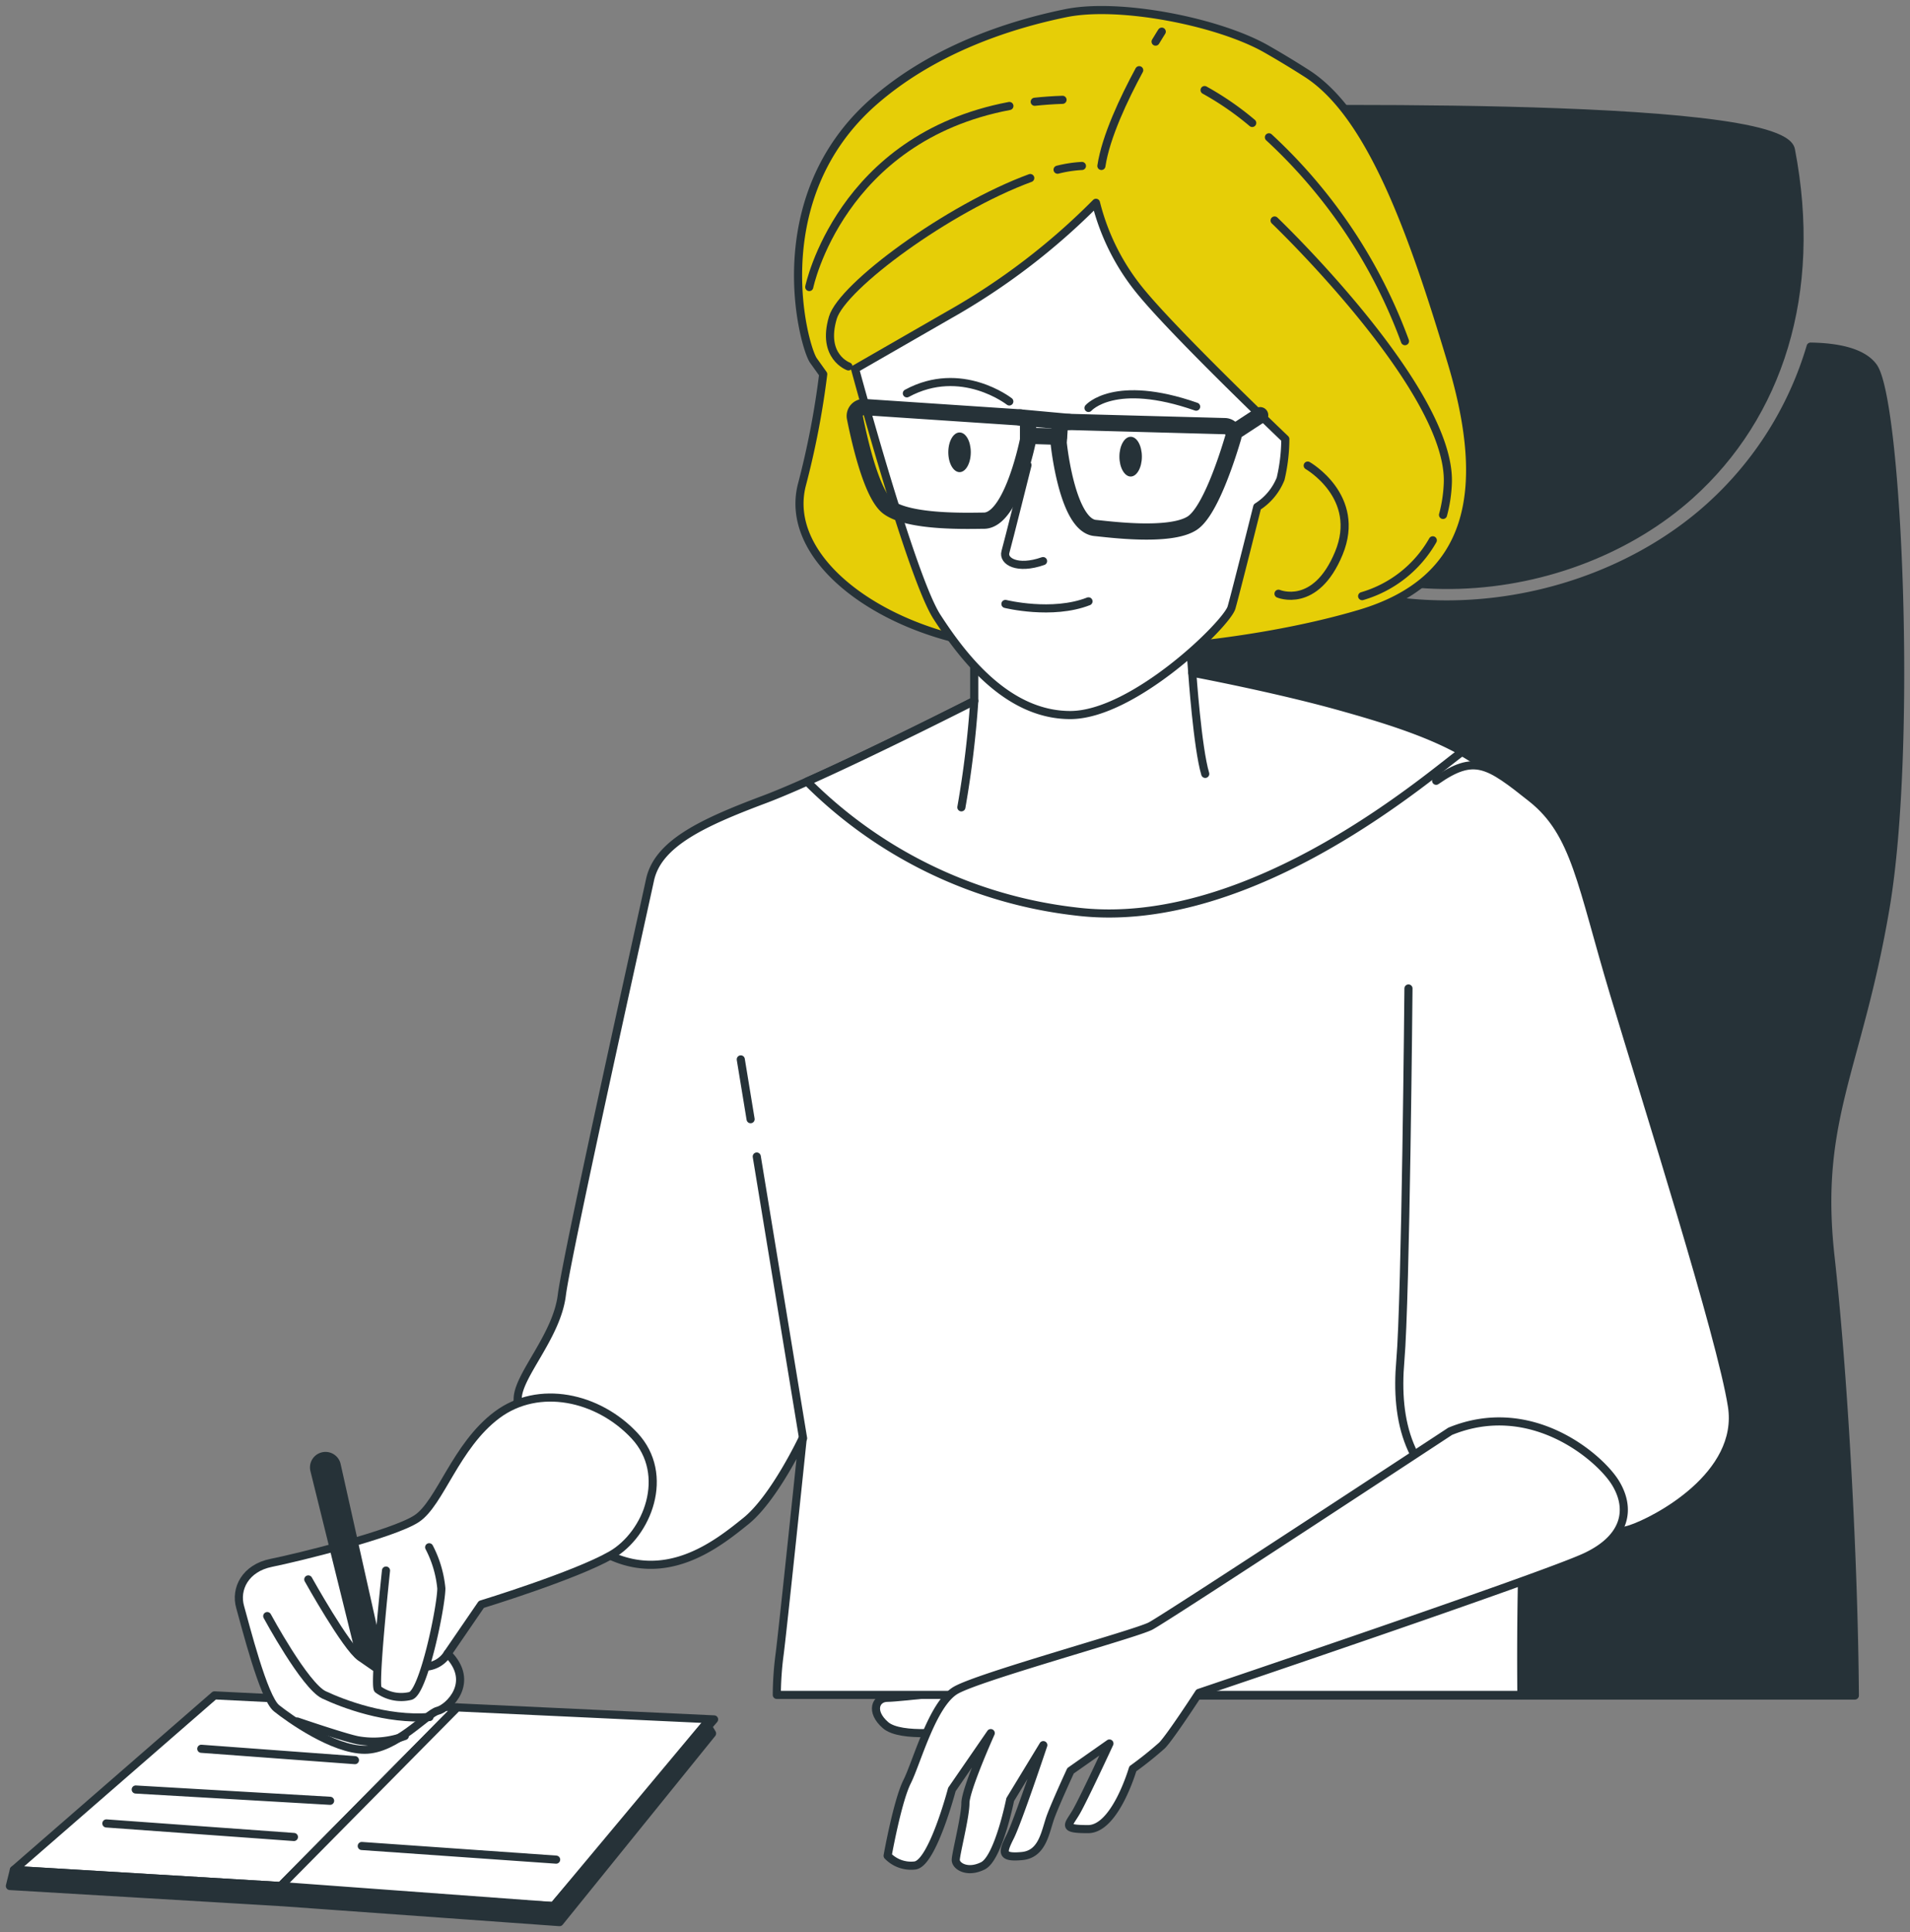 <svg xmlns="http://www.w3.org/2000/svg" viewBox="140.25 197.63 235.43 238.07"><rect x="140.25" y="197.63" width="235.43" height="238.07" fill="#808080" stroke="none"/><g id="freepik--Notebook--inject-151"><polygon points="166.69 406.54 141.96 428.05 174.85 430.03 196.61 408.02 166.69 406.54" style="fill:#fff;stroke:#263238;stroke-linecap:round;stroke-linejoin:round"/><polygon points="196.61 408.02 228.27 409.5 208.48 432.5 174.85 430.03 196.61 408.02" style="fill:#fff;stroke:#263238;stroke-linecap:round;stroke-linejoin:round"/><line x1="165.06" y1="413.12" x2="184" y2="414.52" style="fill:none;stroke:#263238;stroke-linecap:round;stroke-linejoin:round"/><line x1="156.98" y1="418.14" x2="180.94" y2="419.53" style="fill:none;stroke:#263238;stroke-linecap:round;stroke-linejoin:round"/><line x1="153.36" y1="422.32" x2="176.48" y2="423.99" style="fill:none;stroke:#263238;stroke-linecap:round;stroke-linejoin:round"/><line x1="184.84" y1="425.1" x2="208.8" y2="426.78" style="fill:none;stroke:#263238;stroke-linecap:round;stroke-linejoin:round"/><polygon points="141.96 428.05 141.47 430.03 174.85 432.01 174.85 430.03 141.96 428.05" style="fill:#263238;stroke:#263238;stroke-linecap:round;stroke-linejoin:round"/><polygon points="174.85 430.77 174.85 432.01 209.22 434.48 228.02 411.23 227.28 410 208.48 432.5 174.85 430.77" style="fill:#263238;stroke:#263238;stroke-linecap:round;stroke-linejoin:round"/></g><g id="freepik--Character--inject-151"><path d="M273.12,352.46c-1.8,16.22-2.91,39-3,54.1h98.76c-.1-15.14-1.21-37.88-3-54.1-1.88-16.95,3.39-23,6.78-42.94s1.51-62.54-1.5-66.69c-1.37-1.88-4.6-2.44-7.73-2.49a42.88,42.88,0,0,1-12.53,19.81c-15.69,14.07-44.72,18.12-65-1.08a37.36,37.36,0,0,1-10.74-18.72c-3,.09-6,.68-7.34,2.48-3,4.15-4.9,46.72-1.51,66.69S275,335.51,273.12,352.46Z" style="fill:#263238;stroke:#263238;stroke-linecap:round;stroke-linejoin:round"/><path d="M361,216.08c3.41,17.67-1.51,32.78-12.44,42.58-14.5,13-41.35,16.74-60.05-1s-9.3-46.46-2.11-46.46S359.76,209.77,361,216.08Z" style="fill:#263238;stroke:#263238;stroke-linecap:round;stroke-linejoin:round"/><path d="M261.38,405.64s-10.31,1.2-11.75,1.2-2.16,1.68-.24,3.36,8.4.72,8.4.72Z" style="fill:#fff;stroke:#263238;stroke-linecap:round;stroke-linejoin:round"/><path d="M260.34,273.17V284s-18.22,9.27-25.9,12.15-13.11,5.44-14.07,9.91-10.23,46.06-10.87,51.17-5.44,9.92-5.44,12.79a10.15,10.15,0,0,0,.64,4.16s2.24,10.55,9.91,14.71,14.07-1,17.59-3.84,7-10.23,7-10.23-2.56,24.63-2.88,26.86a39.74,39.74,0,0,0-.32,4.8h91.78a478.81,478.81,0,0,1,2.88-57.24c1.26-11.77-1-48.61-4.48-54s-12.79-8.31-20.78-10.55-18.23-4.16-18.23-4.16l-.32-4.16Z" style="fill:#fff;stroke:#263238;stroke-linecap:round;stroke-linejoin:round"/><line x1="232.77" y1="335.54" x2="231.56" y2="328.17" style="fill:none;stroke:#263238;stroke-linecap:round;stroke-linejoin:round"/><line x1="239.24" y1="374.86" x2="233.53" y2="340.14" style="fill:none;stroke:#263238;stroke-linecap:round;stroke-linejoin:round"/><path d="M272.82,309.94c22,2.75,44.82-17.8,47.68-19.68-4.32-2.45-9.95-4.15-15.06-5.58-8-2.24-18.23-4.16-18.23-4.16l-.32-4.16-26.55-3.19V284s-12,6.1-20.61,9.94A55.76,55.76,0,0,0,272.82,309.94Z" style="fill:#fff;stroke:#263238;stroke-linecap:round;stroke-linejoin:round"/><path d="M260.34,284a123.91,123.91,0,0,1-1.59,13.11" style="fill:none;stroke:#263238;stroke-linecap:round;stroke-linejoin:round"/><path d="M287.21,280.52s.64,9.27,1.6,12.47" style="fill:none;stroke:#263238;stroke-linecap:round;stroke-linejoin:round"/><path d="M296.35,203.67c-5.88-3.36-18.13-5.78-24.76-4.41-7.07,1.45-16.34,4.51-23.64,10.9-13.67,12-8.63,30.23-7.43,31.9l1.2,1.68a103.26,103.26,0,0,1-2.64,13.68c-2.16,8.63,8.39,17,21.34,19.42s33.82.48,47.49-3.59S324,258.37,319.19,242.3s-10-30.62-17.91-35.65C299.51,205.52,297.86,204.53,296.35,203.67Z" style="fill:#E6CE07;stroke:#263238;stroke-linecap:round;stroke-linejoin:round"/><path d="M270.61,218.54a15.75,15.75,0,0,1,3-.46" style="fill:none;stroke:#263238;stroke-linecap:round;stroke-linejoin:round"/><path d="M244.83,242.78s-3.35-1.19-1.92-6c1.17-3.9,14.21-13.49,24.33-17.21" style="fill:none;stroke:#263238;stroke-linecap:round;stroke-linejoin:round"/><path d="M267.79,210.17c1.1-.12,2.24-.2,3.43-.24" style="fill:none;stroke:#263238;stroke-linecap:round;stroke-linejoin:round"/><path d="M240,233s3.79-18.36,24.67-22.31" style="fill:none;stroke:#263238;stroke-linecap:round;stroke-linejoin:round"/><path d="M280.67,206.28c-1.88,3.48-4.12,8.2-4.66,11.8" style="fill:none;stroke:#263238;stroke-linecap:round;stroke-linejoin:round"/><path d="M283.45,201.53s-.29.45-.76,1.23" style="fill:none;stroke:#263238;stroke-linecap:round;stroke-linejoin:round"/><path d="M296.66,214.55a64.39,64.39,0,0,1,16.77,25.12" style="fill:none;stroke:#263238;stroke-linecap:round;stroke-linejoin:round"/><path d="M288.73,208.73a36.41,36.41,0,0,1,5.87,4.05" style="fill:none;stroke:#263238;stroke-linecap:round;stroke-linejoin:round"/><path d="M316.86,264.21a14.77,14.77,0,0,1-8.71,6.88" style="fill:none;stroke:#263238;stroke-linecap:round;stroke-linejoin:round"/><path d="M297.36,224.8s21.83,20.86,21.35,32.38a17.55,17.55,0,0,1-.59,3.9" style="fill:none;stroke:#263238;stroke-linecap:round;stroke-linejoin:round"/><path d="M301.44,255s6.71,3.83,3.84,10.79-7.44,5-7.44,5" style="fill:none;stroke:#263238;stroke-linecap:round;stroke-linejoin:round"/><path d="M275.34,222.62a82.74,82.74,0,0,1-18.16,13.84l-11.53,6.63s6.92,25.65,10.09,30.55,8.64,12.1,16.43,12.1,19.31-11.24,19.88-13.25,3.17-12.4,3.17-12.4a7.3,7.3,0,0,0,2.88-3.46,21.62,21.62,0,0,0,.58-4.9s-13-12.39-17.58-17.87A27.83,27.83,0,0,1,275.34,222.62Z" style="fill:#fff;stroke:#263238;stroke-linecap:round;stroke-linejoin:round"/><path d="M266,249.07l-19.21-1.28a1.1,1.1,0,0,0-1.16,1.31c.58,2.91,2.06,9.44,4.06,11,2.6,2,10.27,1.69,11.83,1.69,3.31,0,5.24-8.95,5.45-9.95a1.37,1.37,0,0,0,0-.19l0-1.44A1.11,1.11,0,0,0,266,249.07Z" style="fill:none;stroke:#263238;stroke-linecap:round;stroke-linejoin:round;stroke-width:2px"/><path d="M272,249.62l19.25.52a1.09,1.09,0,0,1,1,1.41c-.84,2.84-2.93,9.2-5.07,10.56-2.77,1.77-10.38.72-11.93.58-3.3-.31-4.39-9.4-4.5-10.42a.6.6,0,0,1,0-.19l.1-1.43A1.09,1.09,0,0,1,272,249.62Z" style="fill:none;stroke:#263238;stroke-linecap:round;stroke-linejoin:round;stroke-width:2px"/><line x1="265.99" y1="249.07" x2="271.99" y2="249.62" style="fill:none;stroke:#263238;stroke-linecap:round;stroke-linejoin:round;stroke-width:2px"/><line x1="267.36" y1="251.34" x2="270.77" y2="251.45" style="fill:none;stroke:#263238;stroke-linecap:round;stroke-linejoin:round;stroke-width:2px"/><line x1="292.49" y1="250.81" x2="295.58" y2="248.79" style="fill:none;stroke:#263238;stroke-linecap:round;stroke-linejoin:round;stroke-width:2px"/><path d="M281,253.9c0,1.35-.62,2.45-1.38,2.45s-1.39-1.1-1.39-2.45.62-2.45,1.39-2.45S281,252.54,281,253.9Z" style="fill:#263238"/><path d="M259.91,253.36c0,1.36-.62,2.45-1.38,2.45s-1.39-1.09-1.39-2.45.62-2.44,1.39-2.44S259.91,252,259.91,253.36Z" style="fill:#263238"/><path d="M266.9,254.94s-2.4,9.59-2.72,10.71,1.44,2.24,4.64,1.12" style="fill:none;stroke:#263238;stroke-linecap:round;stroke-linejoin:round"/><path d="M264.18,272.05s5.76,1.43,10.24-.32" style="fill:none;stroke:#263238;stroke-linecap:round;stroke-linejoin:round"/><path d="M274.42,247.9s3.19-3.68,13.27-.16" style="fill:none;stroke:#263238;stroke-linecap:round;stroke-linejoin:round"/><path d="M264.66,247.1s-5.91-4.64-12.63-1" style="fill:none;stroke:#263238;stroke-linecap:round;stroke-linejoin:round"/><path d="M313.86,319.43s-.34,38.26-1,45.84,1,14.18,8.44,18.14,16.89,3.63,19.93,2.64,13.85-6.6,12.5-15.17-10.47-37.27-14.53-50.79S334.47,300.3,329.06,296s-7.06-5.46-11.79-2.16" style="fill:#fff;stroke:#263238;stroke-linecap:round;stroke-linejoin:round"/><path d="M195.42,401.4l4.16-6.07s11.52-3.52,16-6.08,7.36-9.91,2.88-14.71-11.83-6.39-16.95-2.56-7,10.88-9.91,12.79-14.71,4.8-17.91,5.44-4.48,3.2-3.84,5.44,2.88,11.19,4.48,12.47,7,5.12,10.87,5.12,7.68-4.48,9-4.8S198.94,404.92,195.42,401.4Z" style="fill:#fff;stroke:#263238;stroke-linecap:round;stroke-linejoin:round"/><path d="M187.83,391.16s-1.51,14.09-1,14.63a4.82,4.82,0,0,0,4,.82c1.64-.41,3.82-11.07,3.82-13.26a13.73,13.73,0,0,0-1.5-5.06" style="fill:none;stroke:#263238;stroke-linecap:round;stroke-linejoin:round"/><path d="M178.25,392.25s4.65,8.35,6.43,9.58l1.78,1.23" style="fill:none;stroke:#263238;stroke-linecap:round;stroke-linejoin:round"/><path d="M173.19,396.77s4.65,8.61,7,9.71,7.66,3.14,13,2.73" style="fill:none;stroke:#263238;stroke-linecap:round;stroke-linejoin:round"/><path d="M179,378.79l5.69,23,1.64.54.28-2.46-4.87-21.77a1.41,1.41,0,0,0-1.78-1h0A1.41,1.41,0,0,0,179,378.79Z" style="fill:#263238;stroke:#263238;stroke-linecap:round;stroke-linejoin:round"/><path d="M176.89,409.76s6,2.05,7.52,2.32a11,11,0,0,0,5.74-.54" style="fill:none;stroke:#263238;stroke-linecap:round;stroke-linejoin:round"/><path d="M195.42,401.4a3.38,3.38,0,0,1-2.63,1.6" style="fill:none;stroke:#263238;stroke-linecap:round;stroke-linejoin:round"/><path d="M319,374s-35,23-36.94,24-21.11,6.23-24,7.91-4.8,8.88-6,11.27-2.4,9.12-2.4,9.12a4,4,0,0,0,3.36,1.2c2.16-.24,4.56-9.36,4.56-9.36l4.79-6.95s-3.12,6.95-3.12,8.63-1.19,6.24-1.19,7,1.43,1.68,3.35.72,3.36-8.16,3.36-8.16l4.08-6.71s-3.12,9.35-4.08,11.27-1.2,2.64,1.44,2.4,2.88-3.12,3.6-5,2.4-5.51,2.4-5.51l4.79-3.36s-3.11,6.71-4.07,8.39-1.92,2.16,1.44,2.16,5.51-7.43,5.51-7.43a45,45,0,0,0,3.6-2.88c1-1,4.56-6.48,4.56-6.48s42.69-14.39,47.73-16.79,5.51-6,3.59-9.11S329,369.9,319,374Z" style="fill:#fff;stroke:#263238;stroke-linecap:round;stroke-linejoin:round"/></g></svg>